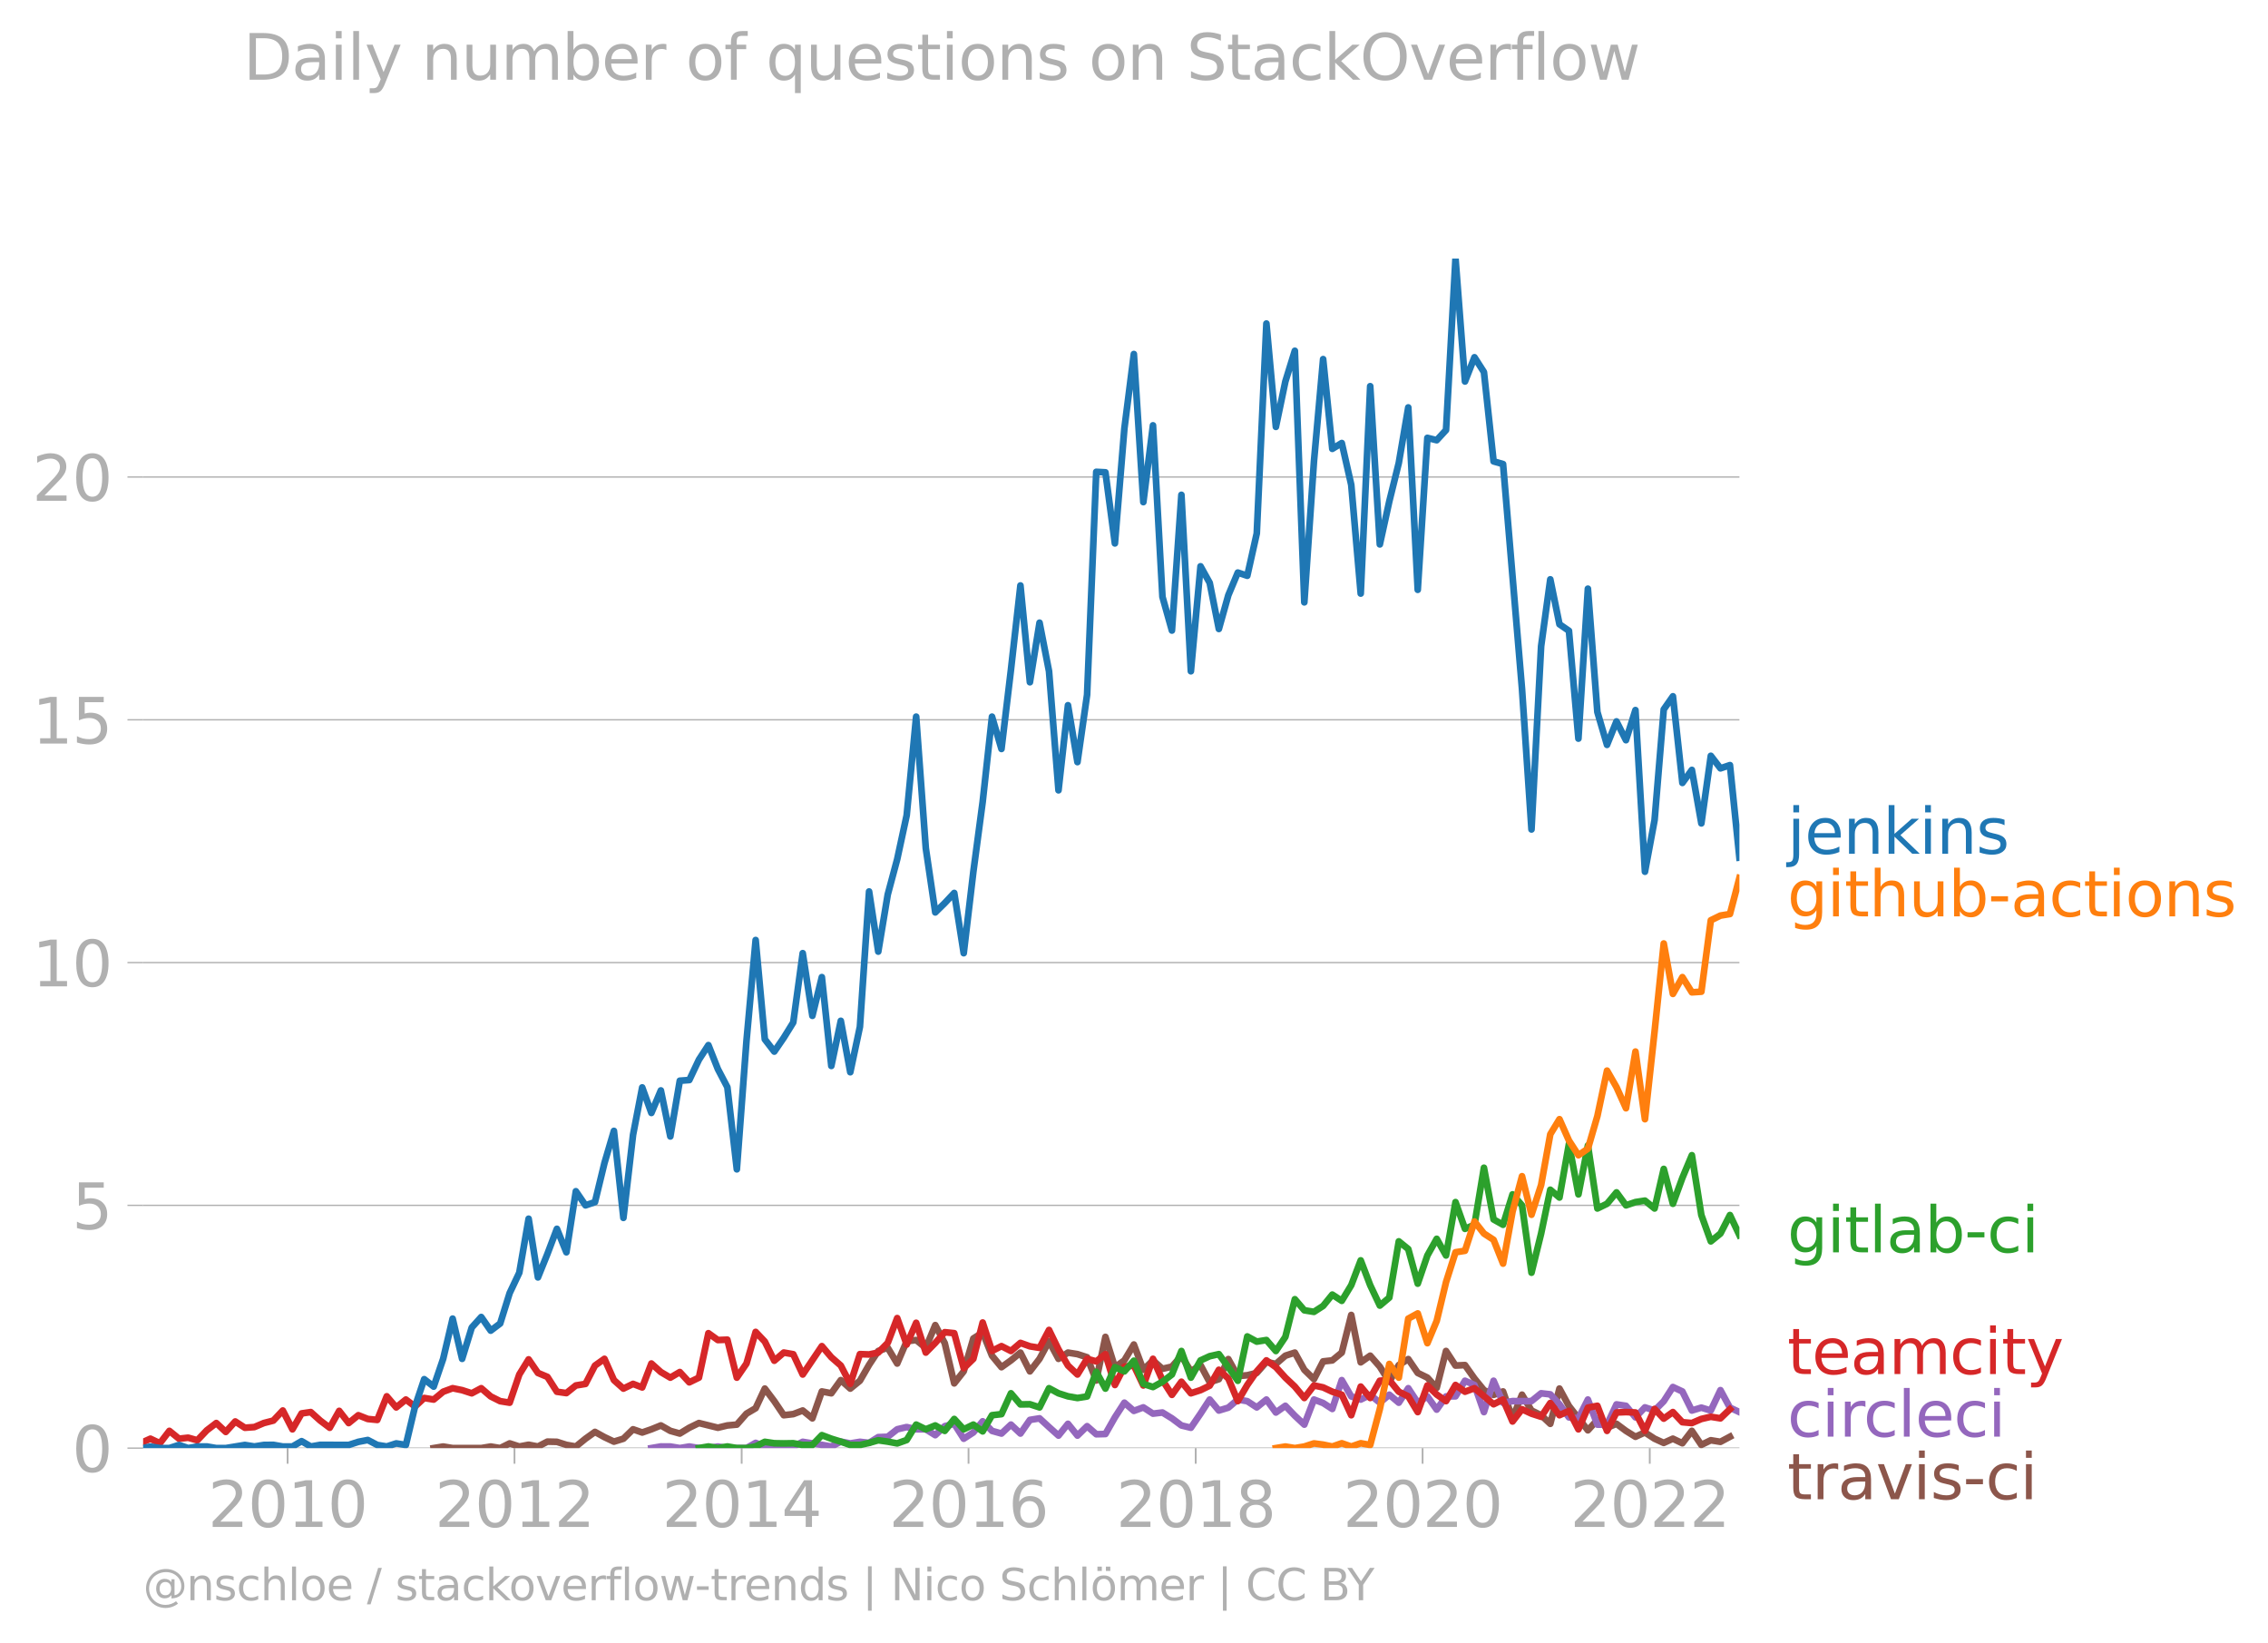<svg xmlns="http://www.w3.org/2000/svg" xmlns:xlink="http://www.w3.org/1999/xlink" width="676.513" height="489.969" viewBox="0 0 507.385 367.477"><defs><style>*{stroke-linejoin:round;stroke-linecap:butt}</style></defs><g id="figure_1"><path id="patch_1" d="M0 367.477h507.385V0H0v367.477z" style="fill:none"/><g id="axes_1"><path id="patch_2" d="M32.015 323.95h357.12V57.838H32.015V323.95z" style="fill:none"/><g id="matplotlib.axis_1"><g id="xtick_1"><g id="line2d_1"><defs><path id="md781394046" d="M0 0v3.5" style="stroke:#b0b0b0;stroke-width:.4"/></defs><use xlink:href="#md781394046" x="64.345" y="323.95" style="fill:#b0b0b0;stroke:#b0b0b0;stroke-width:.4"/></g><g id="text_1" style="fill:#b0b0b0" transform="matrix(.14 0 0 -.14 46.53 341.588)"><defs><path id="DejaVuSans-32" d="M1228 531h2203V0H469v531q359 372 979 998 621 627 780 809 303 340 423 576 121 236 121 464 0 372-261 606-261 235-680 235-297 0-627-103-329-103-704-313v638q381 153 712 231 332 78 607 78 725 0 1156-363 431-362 431-968 0-288-108-546-107-257-392-607-78-91-497-524-418-433-1181-1211z" transform="scale(.016)"/><path id="DejaVuSans-30" d="M2034 4250q-487 0-733-480-245-479-245-1442 0-959 245-1439 246-480 733-480 491 0 736 480 246 480 246 1439 0 963-246 1442-245 480-736 480zm0 500q785 0 1199-621 414-620 414-1801 0-1178-414-1799Q2819-91 2034-91q-784 0-1198 620-414 621-414 1799 0 1181 414 1801 414 621 1198 621z" transform="scale(.016)"/><path id="DejaVuSans-31" d="M794 531h1031v3560L703 3866v575l1116 225h631V531h1031V0H794v531z" transform="scale(.016)"/></defs><use xlink:href="#DejaVuSans-32"/><use xlink:href="#DejaVuSans-30" x="63.623"/><use xlink:href="#DejaVuSans-31" x="127.246"/><use xlink:href="#DejaVuSans-30" x="190.869"/></g></g><g id="xtick_2"><use xlink:href="#md781394046" id="line2d_2" x="115.099" y="323.95" style="fill:#b0b0b0;stroke:#b0b0b0;stroke-width:.4"/><g id="text_2" style="fill:#b0b0b0" transform="matrix(.14 0 0 -.14 97.284 341.588)"><use xlink:href="#DejaVuSans-32"/><use xlink:href="#DejaVuSans-30" x="63.623"/><use xlink:href="#DejaVuSans-31" x="127.246"/><use xlink:href="#DejaVuSans-32" x="190.869"/></g></g><g id="xtick_3"><use xlink:href="#md781394046" id="line2d_3" x="165.922" y="323.95" style="fill:#b0b0b0;stroke:#b0b0b0;stroke-width:.4"/><g id="text_3" style="fill:#b0b0b0" transform="matrix(.14 0 0 -.14 148.107 341.588)"><defs><path id="DejaVuSans-34" d="M2419 4116 825 1625h1594v2491zm-166 550h794V1625h666v-525h-666V0h-628v1100H313v609l1940 2957z" transform="scale(.016)"/></defs><use xlink:href="#DejaVuSans-32"/><use xlink:href="#DejaVuSans-30" x="63.623"/><use xlink:href="#DejaVuSans-31" x="127.246"/><use xlink:href="#DejaVuSans-34" x="190.869"/></g></g><g id="xtick_4"><use xlink:href="#md781394046" id="line2d_4" x="216.676" y="323.95" style="fill:#b0b0b0;stroke:#b0b0b0;stroke-width:.4"/><g id="text_4" style="fill:#b0b0b0" transform="matrix(.14 0 0 -.14 198.86 341.588)"><defs><path id="DejaVuSans-36" d="M2113 2584q-425 0-674-291-248-290-248-796 0-503 248-796 249-292 674-292t673 292q248 293 248 796 0 506-248 796-248 291-673 291zm1253 1979v-575q-238 112-480 171-242 60-480 60-625 0-955-422-329-422-376-1275 184 272 462 417 279 145 613 145 703 0 1111-427 408-426 408-1160 0-719-425-1154Q2819-91 2113-91q-810 0-1238 620-428 621-428 1799 0 1106 525 1764t1409 658q238 0 480-47t505-140z" transform="scale(.016)"/></defs><use xlink:href="#DejaVuSans-32"/><use xlink:href="#DejaVuSans-30" x="63.623"/><use xlink:href="#DejaVuSans-31" x="127.246"/><use xlink:href="#DejaVuSans-36" x="190.869"/></g></g><g id="xtick_5"><use xlink:href="#md781394046" id="line2d_5" x="267.499" y="323.95" style="fill:#b0b0b0;stroke:#b0b0b0;stroke-width:.4"/><g id="text_5" style="fill:#b0b0b0" transform="matrix(.14 0 0 -.14 249.684 341.588)"><defs><path id="DejaVuSans-38" d="M2034 2216q-450 0-708-241-257-241-257-662 0-422 257-663 258-241 708-241t709 242q260 243 260 662 0 421-258 662-257 241-711 241zm-631 268q-406 100-633 378-226 279-226 679 0 559 398 884 399 325 1092 325 697 0 1094-325t397-884q0-400-227-679-226-278-629-378 456-106 710-416 255-309 255-755 0-679-414-1042Q2806-91 2034-91q-771 0-1186 362-414 363-414 1042 0 446 256 755 257 310 713 416zm-231 997q0-362 226-565 227-203 636-203 407 0 636 203 230 203 230 565 0 363-230 566-229 203-636 203-409 0-636-203-226-203-226-566z" transform="scale(.016)"/></defs><use xlink:href="#DejaVuSans-32"/><use xlink:href="#DejaVuSans-30" x="63.623"/><use xlink:href="#DejaVuSans-31" x="127.246"/><use xlink:href="#DejaVuSans-38" x="190.869"/></g></g><g id="xtick_6"><use xlink:href="#md781394046" id="line2d_6" x="318.253" y="323.95" style="fill:#b0b0b0;stroke:#b0b0b0;stroke-width:.4"/><g id="text_6" style="fill:#b0b0b0" transform="matrix(.14 0 0 -.14 300.438 341.588)"><use xlink:href="#DejaVuSans-32"/><use xlink:href="#DejaVuSans-30" x="63.623"/><use xlink:href="#DejaVuSans-32" x="127.246"/><use xlink:href="#DejaVuSans-30" x="190.869"/></g></g><g id="xtick_7"><use xlink:href="#md781394046" id="line2d_7" x="369.077" y="323.95" style="fill:#b0b0b0;stroke:#b0b0b0;stroke-width:.4"/><g id="text_7" style="fill:#b0b0b0" transform="matrix(.14 0 0 -.14 351.262 341.588)"><use xlink:href="#DejaVuSans-32"/><use xlink:href="#DejaVuSans-30" x="63.623"/><use xlink:href="#DejaVuSans-32" x="127.246"/><use xlink:href="#DejaVuSans-32" x="190.869"/></g></g></g><g id="matplotlib.axis_2"><g id="ytick_1"><path id="line2d_8" d="M32.015 323.95h357.12" clip-path="url(#pf0c733fb1c)" style="fill:none;stroke:#b0b0b0;stroke-width:.3;stroke-linecap:square"/><g id="line2d_9"><defs><path id="m4a09a2f640" d="M0 0h-3.5" style="stroke:#b0b0b0;stroke-width:.3"/></defs><use xlink:href="#m4a09a2f640" x="32.015" y="323.95" style="fill:#b0b0b0;stroke:#b0b0b0;stroke-width:.3"/></g><use xlink:href="#DejaVuSans-30" id="text_8" style="fill:#b0b0b0" transform="matrix(.14 0 0 -.14 16.108 329.269)"/></g><g id="ytick_2"><path id="line2d_10" d="M32.015 269.641h357.12" clip-path="url(#pf0c733fb1c)" style="fill:none;stroke:#b0b0b0;stroke-width:.3;stroke-linecap:square"/><use xlink:href="#m4a09a2f640" id="line2d_11" x="32.015" y="269.641" style="fill:#b0b0b0;stroke:#b0b0b0;stroke-width:.3"/><g id="text_9" style="fill:#b0b0b0" transform="matrix(.14 0 0 -.14 16.108 274.96)"><defs><path id="DejaVuSans-35" d="M691 4666h2478v-532H1269V2991q137 47 274 70 138 23 276 23 781 0 1237-428 457-428 457-1159 0-753-469-1171Q2575-91 1722-91q-294 0-599 50Q819 9 494 109v635q281-153 581-228t634-75q541 0 856 284 316 284 316 772 0 487-316 771-315 285-856 285-253 0-505-56-251-56-513-175v2344z" transform="scale(.016)"/></defs><use xlink:href="#DejaVuSans-35"/></g></g><g id="ytick_3"><path id="line2d_12" d="M32.015 215.333h357.12" clip-path="url(#pf0c733fb1c)" style="fill:none;stroke:#b0b0b0;stroke-width:.3;stroke-linecap:square"/><use xlink:href="#m4a09a2f640" id="line2d_13" x="32.015" y="215.333" style="fill:#b0b0b0;stroke:#b0b0b0;stroke-width:.3"/><g id="text_10" style="fill:#b0b0b0" transform="matrix(.14 0 0 -.14 7.2 220.652)"><use xlink:href="#DejaVuSans-31"/><use xlink:href="#DejaVuSans-30" x="63.623"/></g></g><g id="ytick_4"><path id="line2d_14" d="M32.015 161.024h357.12" clip-path="url(#pf0c733fb1c)" style="fill:none;stroke:#b0b0b0;stroke-width:.3;stroke-linecap:square"/><use xlink:href="#m4a09a2f640" id="line2d_15" x="32.015" y="161.024" style="fill:#b0b0b0;stroke:#b0b0b0;stroke-width:.3"/><g id="text_11" style="fill:#b0b0b0" transform="matrix(.14 0 0 -.14 7.2 166.343)"><use xlink:href="#DejaVuSans-31"/><use xlink:href="#DejaVuSans-35" x="63.623"/></g></g><g id="ytick_5"><path id="line2d_16" d="M32.015 106.716h357.12" clip-path="url(#pf0c733fb1c)" style="fill:none;stroke:#b0b0b0;stroke-width:.3;stroke-linecap:square"/><use xlink:href="#m4a09a2f640" id="line2d_17" x="32.015" y="106.716" style="fill:#b0b0b0;stroke:#b0b0b0;stroke-width:.3"/><g id="text_12" style="fill:#b0b0b0" transform="matrix(.14 0 0 -.14 7.2 112.034)"><use xlink:href="#DejaVuSans-32"/><use xlink:href="#DejaVuSans-30" x="63.623"/></g></g></g><path id="line2d_18" d="m97.022 323.95 2.12-.35 2.12.35h6.397l2.12-.35 2.121.35 2.12-1.051 2.156.7 2.086-.398 2.086.398 2.12-1.097 2.12.046 2.121.678 2.12.373 2.156-1.751 2.12-1.519 2.121 1.168 2.12 1.005 2.121-.654 2.156-2.103 2.05.714 2.052-.714 2.12-.864 2.12 1.215 2.121.595 2.12-1.296 2.156-1.051 4.241 1.05 2.12-.513 2.121-.187 2.156-2.453 2.05-1.213 2.052-4.393 2.12 2.815 2.12 3.142 2.121-.245 2.12-.806 2.156 1.752 2.12-6.015 2.121.409 2.12-2.944 2.121 1.892 2.156-1.751 2.05-3.554 2.052-3.104 2.12-.724 2.12 3.527 2.121-4.975 2.12-.28 2.156 1.752 2.12-5.093 2.121 4.041 2.12 8.994 2.121-2.687 2.156-7.358 2.085-1.317 2.086 5.172 2.12 2.569 2.121-1.518 2.12-1.74 2.121 4.192 2.156-2.803 2.12-3.924 2.12 3.924 2.121-1.39 2.12.34 2.156.7 2.051 5.193 2.051-9.748 2.12 6.774 2.121-1.518 2.12-3.55 2.121 5.652 2.156-2.102 2.12 1.88 2.12-.479 2.121-2.417 2.12 3.468 2.156-1.401 2.051 3.829 2.051-.676 2.12-4.496 2.121 3.795 2.12-.175 2.121-.525 2.156-2.453 2.12.444 2.12-1.845 2.121-.69 2.12 3.843 2.156 2.102 2.051-3.98 2.051-.224 2.12-1.74 2.121-8.421 2.12 10.593 2.121-1.483 2.155 2.452 2.121 3.375 2.12-3.725 2.121-1.343 2.12 3.095 2.156 1.05 2.086 2.284 2.086-8.24 2.12 3.259 2.12-.105 2.121 3.001 2.12 2.605 2.156 1.051 2.12-.76 2.121 6.016 2.12-5.291 2.121 3.539 2.155 1.05 2.051 1.928 2.051-7.884 2.121 3.901 4.241 5.431 2.12-2.324 2.156 1.752 2.12-.876 2.121 1.577 2.12 1.32 2.121-.97 2.155 1.402 2.051.938 2.051-.938 2.121 1.016 2.12-2.768 2.121 3.13 2.12-1.028 2.156.35 2.12-1.133h0" clip-path="url(#pf0c733fb1c)" style="fill:none;stroke:#8c564b;stroke-width:1.5;stroke-linecap:square"/><path id="line2d_19" d="m145.725 323.95 2.12-.362 2.12.011 2.121.35 2.12-.35 2.156.35h2.12l2.121-.35 2.12.35H167l2.05-1.163 2.052.813 2.12.35 2.12-.35 2.121-.011 2.12-1.04 2.156.35 2.12.328 2.121.373 2.12-1.097 2.121.397 2.156-.35 2.05.237 2.052-1.289 2.12-.082 2.12-1.67 2.121-.502 2.12.502h2.156l2.12 1.308 2.121-2.008 2.12-.526 2.121 3.329 2.156-1.402 2.085-2.489 2.086 2.139 2.12.595 2.121-1.997 2.12 1.997 2.121-3.048 2.156-.35 2.12 1.95 2.12 1.904 2.121-2.628 2.12 2.628 2.156-2.102 2.051 1.801 2.051-.05 2.12-3.725 2.121-3.282 2.12 1.833 2.121-.782 2.156 1.401 2.12-.256 2.12 1.308 2.121 1.588 2.12.514 2.156-3.154 2.051-3.153 2.051 2.453 2.12-.643 2.121-1.81 2.12.362 2.121 1.39 2.156-1.752 2.12 2.897 2.12-1.495 2.121 2.219 2.12 1.985 2.156-5.606 2.051.776 2.051 1.326 2.12-6.447 2.121 3.644 2.12.701 2.121-1.051 2.155 1.752 2.121-1.787 2.12 1.787 2.121-3.235 2.12 3.235 2.156-1.402 2.086 2.948 2.086-2.948 2.12-.023 2.12-3.48 2.121.946 2.12 6.061 2.156-7.007 2.12 4.928 2.121-.374 2.12.012 2.121-.012 2.155-1.751 2.051.237 2.051 2.215 2.121 2.932 2.12.222 2.121-4.205 2.12 5.606h2.156l2.12-4.52 2.121.316 2.12 2.58 2.121-2.23 2.155.7 2.051-2.064 2.051-3.19 2.121.992 2.12 4.263 2.121-.643 2.12.643 2.156-4.555 2.12 3.912 2.121.993" clip-path="url(#pf0c733fb1c)" style="fill:none;stroke:#9467bd;stroke-width:1.5;stroke-linecap:square"/><path id="line2d_20" d="m32.015 322.592 1.634-.744 2.12 1.016 2.12-2.768 2.156 1.752 2.051-.226 2.051.576 2.12-2.23 2.121-1.624 2.12 1.985 2.121-2.336 2.156 1.402 2.12-.152 2.12-.9 2.121-.548 2.12-2.254 2.156 4.204 2.051-3.554 2.051-.3 2.12 1.904 2.121 1.6 2.12-3.773 2.121 2.722 2.156-1.752 2.12.84 2.12.211 2.121-5.279 2.12 2.476 2.156-1.752 2.051 1.552 2.051-1.902 2.12.35 2.121-1.752 2.12-.782 2.121.432 2.156.7 2.12-1.132 2.12 1.833 2.121 1.063 2.12.339 2.156-6.307 2.086-3.383 2.086 3.033 2.12.887 2.12 3.317 2.121.304 2.12-1.705 2.156-.35 2.12-4.1 2.121-1.507 2.12 4.765 2.121 1.892 2.156-1.05 2.05.788 2.052-5.344 2.12 1.904 2.12 1.25 2.121-1.25 2.12 2.3 2.156-1.05 2.12-9.94 2.121 1.53 2.12-.081 2.121 8.49L167 305.03l2.05-7.07 2.052 2.165 2.12 4.275 2.12-1.822 2.121.373 2.12 4.532 4.277-6.342 2.12 2.488 2.12 1.857 2.121 4.1 2.156-6.658 2.05.075 2.052-.425 2.12-2.16 2.12-5.549 2.121 5.91 2.12-4.858 2.156 6.657 2.12-2.16 2.121-2.395 2.12.222 2.121 7.837 2.156-2.103 2.085-8.119 2.086 6.367 2.12-1.086 2.121 1.086 2.12-1.81 2.121.76 2.156.35 2.12-4.006 2.12 4.356 2.121 3.609 2.12 1.997 2.156-3.504 2.051.576 2.051-1.627 2.12 6.903 2.121-4.1 2.12-.245 2.121 4.45 2.156-5.957 2.12 4.765 2.12 3.294 2.121-2.932 2.12 2.582 2.156-.701 2.051-1.001 2.051-3.554 2.12 1.95 2.121 5.057 2.12-3.608 2.121-3.049 2.156-2.452 2.12 1.518 2.12 2.336 2.121 2.009 2.12 2.546 2.156-2.803 2.051.438 2.051.963 2.12.666 2.121 4.59 2.12-6.4 2.121 2.546 2.155-3.854 2.121-.14 2.12 2.592 2.121 1.028 2.12 3.527 2.156-5.956 2.086 2.03 2.086 1.473 2.12-3.608 2.12 1.506 2.121-.782 4.276 3.585 2.12-1.05 2.121 4.904 2.12-2.733 2.121.981 2.155.701 2.051-3.078 2.051 2.728 2.121-.97 2.12 4.123 2.121-4.847 2.12-.408 2.156 5.606 2.12-4.111 2.121-.094 2.12.094 2.121 4.11 2.155-4.905 2.051 2.165 2.051-1.464 2.121 2.266 2.12.187 2.121-.911 2.12-.49 2.156.35 2.12-2.033h0" clip-path="url(#pf0c733fb1c)" style="fill:none;stroke:#d62728;stroke-width:1.5;stroke-linecap:square"/><g id="text_13" style="fill:#1f77b4" transform="matrix(.14 0 0 -.14 399.849 190.998)"><defs><path id="DejaVuSans-6a" d="M603 3500h575V-63q0-668-255-968-254-300-820-300h-219v487H38q328 0 446 152Q603-541 603-63v3563zm0 1363h575v-729H603v729z" transform="scale(.016)"/><path id="DejaVuSans-65" d="M3597 1894v-281H953q38-594 358-905t892-311q331 0 642 81t618 244V178Q3153 47 2828-22t-659-69q-838 0-1327 487-489 488-489 1320 0 859 464 1363 464 505 1252 505 706 0 1117-455 411-454 411-1235zm-575 169q-6 471-264 752-258 282-683 282-481 0-770-272t-333-766l2050 4z" transform="scale(.016)"/><path id="DejaVuSans-6e" d="M3513 2113V0h-575v2094q0 497-194 743-194 247-581 247-466 0-735-297-269-296-269-809V0H581v3500h578v-544q207 316 486 472 280 156 646 156 603 0 912-373 310-373 310-1098z" transform="scale(.016)"/><path id="DejaVuSans-6b" d="M581 4863h578V1991l1716 1509h734L1753 1863 3688 0h-750L1159 1709V0H581v4863z" transform="scale(.016)"/><path id="DejaVuSans-69" d="M603 3500h575V0H603v3500zm0 1363h575v-729H603v729z" transform="scale(.016)"/><path id="DejaVuSans-73" d="M2834 3397v-544q-243 125-506 187-262 63-544 63-428 0-642-131t-214-394q0-200 153-314t616-217l197-44q612-131 870-370t258-667q0-488-386-773Q2250-91 1575-91q-281 0-586 55T347 128v594q319-166 628-249 309-82 613-82 406 0 624 139 219 139 219 392 0 234-158 359-157 125-692 241l-200 47q-534 112-772 345-237 233-237 639 0 494 350 762 350 269 994 269 318 0 599-47 282-46 519-140z" transform="scale(.016)"/></defs><use xlink:href="#DejaVuSans-6a"/><use xlink:href="#DejaVuSans-65" x="27.783"/><use xlink:href="#DejaVuSans-6e" x="89.307"/><use xlink:href="#DejaVuSans-6b" x="152.686"/><use xlink:href="#DejaVuSans-69" x="210.596"/><use xlink:href="#DejaVuSans-6e" x="238.379"/><use xlink:href="#DejaVuSans-73" x="301.758"/></g><g id="text_14" style="fill:#ff7f0e" transform="matrix(.14 0 0 -.14 399.849 204.998)"><defs><path id="DejaVuSans-67" d="M2906 1791q0 625-258 968-257 344-723 344-462 0-720-344-258-343-258-968 0-622 258-966t720-344q466 0 723 344 258 344 258 966zm575-1357q0-893-397-1329-396-436-1215-436-303 0-572 45t-522 139v559q253-137 500-202 247-66 503-66 566 0 847 295t281 892v285q-178-310-456-463T1784 0Q1141 0 747 490 353 981 353 1791q0 812 394 1302 394 491 1037 491 388 0 666-153t456-462v531h575V434z" transform="scale(.016)"/><path id="DejaVuSans-74" d="M1172 4494v-994h1184v-447H1172V1153q0-428 117-550t477-122h590V0h-590q-666 0-919 248-253 249-253 905v1900H172v447h422v994h578z" transform="scale(.016)"/><path id="DejaVuSans-68" d="M3513 2113V0h-575v2094q0 497-194 743-194 247-581 247-466 0-735-297-269-296-269-809V0H581v4863h578V2956q207 316 486 472 280 156 646 156 603 0 912-373 310-373 310-1098z" transform="scale(.016)"/><path id="DejaVuSans-75" d="M544 1381v2119h575V1403q0-497 193-746 194-248 582-248 465 0 735 297 271 297 271 810v1984h575V0h-575v538q-209-319-486-474-276-155-642-155-603 0-916 375-312 375-312 1097zm1447 2203z" transform="scale(.016)"/><path id="DejaVuSans-62" d="M3116 1747q0 634-261 995t-717 361q-457 0-718-361t-261-995q0-634 261-995t718-361q456 0 717 361t261 995zM1159 2969q182 312 458 463 277 152 661 152 638 0 1036-506 399-506 399-1331T3314 415Q2916-91 2278-91q-384 0-661 152-276 152-458 464V0H581v4863h578V2969z" transform="scale(.016)"/><path id="DejaVuSans-2d" d="M313 2009h1684v-512H313v512z" transform="scale(.016)"/><path id="DejaVuSans-61" d="M2194 1759q-697 0-966-159t-269-544q0-306 202-486 202-179 548-179 479 0 768 339t289 901v128h-572zm1147 238V0h-575v531q-197-318-491-470T1556-91q-537 0-855 302-317 302-317 808 0 590 395 890 396 300 1180 300h807v57q0 397-261 614t-733 217q-300 0-585-72-284-72-546-216v532q315 122 612 182 297 61 578 61 760 0 1135-394 375-393 375-1193z" transform="scale(.016)"/><path id="DejaVuSans-63" d="M3122 3366v-538q-244 135-489 202t-495 67q-560 0-870-355-309-354-309-995t309-996q310-354 870-354 250 0 495 67t489 202V134Q2881 22 2623-34q-257-57-548-57-791 0-1257 497-465 497-465 1341 0 856 470 1346 471 491 1290 491 265 0 518-55 253-54 491-163z" transform="scale(.016)"/><path id="DejaVuSans-6f" d="M1959 3097q-462 0-731-361t-269-989q0-628 267-989 268-361 733-361 460 0 728 362 269 363 269 988 0 622-269 986-268 364-728 364zm0 487q750 0 1178-488 429-487 429-1349 0-859-429-1349Q2709-91 1959-91q-753 0-1180 489-426 490-426 1349 0 862 426 1349 427 488 1180 488z" transform="scale(.016)"/></defs><use xlink:href="#DejaVuSans-67"/><use xlink:href="#DejaVuSans-69" x="63.477"/><use xlink:href="#DejaVuSans-74" x="91.26"/><use xlink:href="#DejaVuSans-68" x="130.469"/><use xlink:href="#DejaVuSans-75" x="193.848"/><use xlink:href="#DejaVuSans-62" x="257.227"/><use xlink:href="#DejaVuSans-2d" x="320.703"/><use xlink:href="#DejaVuSans-61" x="356.787"/><use xlink:href="#DejaVuSans-63" x="418.066"/><use xlink:href="#DejaVuSans-74" x="473.047"/><use xlink:href="#DejaVuSans-69" x="512.256"/><use xlink:href="#DejaVuSans-6f" x="540.039"/><use xlink:href="#DejaVuSans-6e" x="601.221"/><use xlink:href="#DejaVuSans-73" x="664.6"/></g><g id="text_15" style="fill:#2ca02c" transform="matrix(.14 0 0 -.14 399.849 280.162)"><defs><path id="DejaVuSans-6c" d="M603 4863h575V0H603v4863z" transform="scale(.016)"/></defs><use xlink:href="#DejaVuSans-67"/><use xlink:href="#DejaVuSans-69" x="63.477"/><use xlink:href="#DejaVuSans-74" x="91.26"/><use xlink:href="#DejaVuSans-6c" x="130.469"/><use xlink:href="#DejaVuSans-61" x="158.252"/><use xlink:href="#DejaVuSans-62" x="219.531"/><use xlink:href="#DejaVuSans-2d" x="283.008"/><use xlink:href="#DejaVuSans-63" x="319.092"/><use xlink:href="#DejaVuSans-69" x="374.072"/></g><g id="text_16" style="fill:#d62728" transform="matrix(.14 0 0 -.14 399.849 307.385)"><defs><path id="DejaVuSans-6d" d="M3328 2828q216 388 516 572t706 184q547 0 844-383 297-382 297-1088V0h-578v2094q0 503-179 746-178 244-543 244-447 0-707-297-259-296-259-809V0h-578v2094q0 506-178 748t-550 242q-441 0-701-298-259-298-259-808V0H581v3500h578v-544q197 322 472 475t653 153q382 0 649-194 267-193 395-562z" transform="scale(.016)"/><path id="DejaVuSans-79" d="M2059-325q-243-625-475-815-231-191-618-191H506v481h338q237 0 368 113 132 112 291 531l103 262L191 3500h609L1894 763l1094 2737h609L2059-325z" transform="scale(.016)"/></defs><use xlink:href="#DejaVuSans-74"/><use xlink:href="#DejaVuSans-65" x="39.209"/><use xlink:href="#DejaVuSans-61" x="100.732"/><use xlink:href="#DejaVuSans-6d" x="162.012"/><use xlink:href="#DejaVuSans-63" x="259.424"/><use xlink:href="#DejaVuSans-69" x="314.404"/><use xlink:href="#DejaVuSans-74" x="342.188"/><use xlink:href="#DejaVuSans-79" x="381.396"/></g><g id="text_17" style="fill:#9467bd" transform="matrix(.14 0 0 -.14 399.849 321.385)"><defs><path id="DejaVuSans-72" d="M2631 2963q-97 56-211 82-114 27-251 27-488 0-749-317t-261-911V0H581v3500h578v-544q182 319 472 473 291 155 707 155 59 0 131-8 72-7 159-23l3-590z" transform="scale(.016)"/></defs><use xlink:href="#DejaVuSans-63"/><use xlink:href="#DejaVuSans-69" x="54.98"/><use xlink:href="#DejaVuSans-72" x="82.764"/><use xlink:href="#DejaVuSans-63" x="121.627"/><use xlink:href="#DejaVuSans-6c" x="176.607"/><use xlink:href="#DejaVuSans-65" x="204.391"/><use xlink:href="#DejaVuSans-63" x="265.914"/><use xlink:href="#DejaVuSans-69" x="320.895"/></g><g id="text_18" style="fill:#8c564b" transform="matrix(.14 0 0 -.14 399.849 335.385)"><defs><path id="DejaVuSans-76" d="M191 3500h609L1894 563l1094 2937h609L2284 0h-781L191 3500z" transform="scale(.016)"/></defs><use xlink:href="#DejaVuSans-74"/><use xlink:href="#DejaVuSans-72" x="39.209"/><use xlink:href="#DejaVuSans-61" x="80.322"/><use xlink:href="#DejaVuSans-76" x="141.602"/><use xlink:href="#DejaVuSans-69" x="200.781"/><use xlink:href="#DejaVuSans-73" x="228.564"/><use xlink:href="#DejaVuSans-2d" x="280.664"/><use xlink:href="#DejaVuSans-63" x="316.748"/><use xlink:href="#DejaVuSans-69" x="371.729"/></g><g id="text_19" style="fill:#b0b0b0" transform="matrix(.097 0 0 -.097 32.015 357.986)"><defs><path id="DejaVuSans-40" d="M2381 1678q0-447 222-702 222-254 610-254 384 0 604 256 221 256 221 700 0 438-225 695-225 258-607 258-378 0-602-256-223-256-223-697zm1703-934q-187-241-429-355t-564-114q-538 0-874 389t-336 1014q0 625 337 1015 338 391 873 391 322 0 565-117 244-117 428-354v409h447V722q457 69 714 417 258 349 258 902 0 334-99 628-98 294-298 544-325 409-792 626t-1017 217q-384 0-738-102-353-101-653-301-490-319-767-836-276-517-276-1120 0-497 179-932 180-434 521-765 328-325 759-495 431-171 922-171 403 0 792 136t714 389l281-347q-390-303-851-464t-936-161q-578 0-1091 205-512 205-912 595Q841 78 631 592q-209 514-209 1105 0 569 212 1084 213 516 607 907 403 396 931 607t1119 211q662 0 1229-272 568-271 952-771 234-307 357-666 124-359 124-744 0-822-497-1297T4084 263v481z" transform="scale(.016)"/><path id="DejaVuSans-2f" d="M1625 4666h531L531-594H0l1625 5260z" transform="scale(.016)"/><path id="DejaVuSans-66" d="M2375 4863v-479h-550q-309 0-430-125-120-125-120-450v-309h947v-447h-947V0H697v3053H147v447h550v244q0 584 272 851 272 268 862 268h544z" transform="scale(.016)"/><path id="DejaVuSans-77" d="M269 3500h575l719-2731 715 2731h678l719-2731 716 2731h575L4050 0h-678l-753 2869L1863 0h-679L269 3500z" transform="scale(.016)"/><path id="DejaVuSans-64" d="M2906 2969v1894h575V0h-575v525q-181-312-458-464-276-152-664-152-634 0-1033 506-398 507-398 1332t398 1331q399 506 1033 506 388 0 664-152 277-151 458-463zM947 1747q0-634 261-995t717-361q456 0 718 361 263 361 263 995t-263 995q-262 361-718 361t-717-361q-261-361-261-995z" transform="scale(.016)"/><path id="DejaVuSans-7c" d="M1344 4891v-6400H813v6400h531z" transform="scale(.016)"/><path id="DejaVuSans-4e" d="M628 4666h850L3547 763v3903h612V0h-850L1241 3903V0H628v4666z" transform="scale(.016)"/><path id="DejaVuSans-53" d="M3425 4513v-616q-359 172-678 256-319 85-616 85-515 0-795-200t-280-569q0-310 186-468 186-157 705-254l381-78q706-135 1042-474t336-907q0-679-455-1029Q2797-91 1919-91q-331 0-705 75-373 75-773 222v650q384-215 753-325 369-109 725-109 540 0 834 212 294 213 294 607 0 343-211 537t-692 291l-385 75q-706 140-1022 440-315 300-315 835 0 619 436 975t1201 356q329 0 669-60 341-59 697-177z" transform="scale(.016)"/><path id="DejaVuSans-f6" d="M1959 3097q-462 0-731-361t-269-989q0-628 267-989 268-361 733-361 460 0 728 362 269 363 269 988 0 622-269 986-268 364-728 364zm0 487q750 0 1178-488 429-487 429-1349 0-859-429-1349Q2709-91 1959-91q-753 0-1180 489-426 490-426 1349 0 862 426 1349 427 488 1180 488zm295 1266h634v-631h-634v631zm-1222 0h634v-631h-634v631z" transform="scale(.016)"/><path id="DejaVuSans-43" d="M4122 4306v-665q-319 297-680 443-361 147-767 147-800 0-1225-489t-425-1414q0-922 425-1411t1225-489q406 0 767 147t680 444V359q-331-225-702-338-370-112-782-112-1060 0-1670 648-609 649-609 1771 0 1125 609 1773 610 649 1670 649 418 0 788-111 371-111 696-333z" transform="scale(.016)"/><path id="DejaVuSans-42" d="M1259 2228V519h1013q509 0 754 211 246 211 246 645 0 438-246 645-245 208-754 208H1259zm0 1919V2741h935q462 0 688 173 227 174 227 530 0 353-227 528-226 175-688 175h-935zm-631 519h1613q722 0 1112-300 391-300 391-853 0-429-200-682t-588-315q466-100 724-418 258-317 258-792 0-625-425-966Q3088 0 2303 0H628v4666z" transform="scale(.016)"/><path id="DejaVuSans-59" d="M-13 4666h679l1293-1919 1285 1919h678L2272 2222V0h-634v2222L-13 4666z" transform="scale(.016)"/></defs><use xlink:href="#DejaVuSans-40"/><use xlink:href="#DejaVuSans-6e" x="100"/><use xlink:href="#DejaVuSans-73" x="163.379"/><use xlink:href="#DejaVuSans-63" x="215.479"/><use xlink:href="#DejaVuSans-68" x="270.459"/><use xlink:href="#DejaVuSans-6c" x="333.838"/><use xlink:href="#DejaVuSans-6f" x="361.621"/><use xlink:href="#DejaVuSans-65" x="422.803"/><use xlink:href="#DejaVuSans-20" x="484.326"/><use xlink:href="#DejaVuSans-2f" x="516.113"/><use xlink:href="#DejaVuSans-20" x="549.805"/><use xlink:href="#DejaVuSans-73" x="581.592"/><use xlink:href="#DejaVuSans-74" x="633.691"/><use xlink:href="#DejaVuSans-61" x="672.9"/><use xlink:href="#DejaVuSans-63" x="734.18"/><use xlink:href="#DejaVuSans-6b" x="789.16"/><use xlink:href="#DejaVuSans-6f" x="843.445"/><use xlink:href="#DejaVuSans-76" x="904.627"/><use xlink:href="#DejaVuSans-65" x="963.807"/><use xlink:href="#DejaVuSans-72" x="1025.33"/><use xlink:href="#DejaVuSans-66" x="1066.443"/><use xlink:href="#DejaVuSans-6c" x="1101.648"/><use xlink:href="#DejaVuSans-6f" x="1129.432"/><use xlink:href="#DejaVuSans-77" x="1190.613"/><use xlink:href="#DejaVuSans-2d" x="1272.4"/><use xlink:href="#DejaVuSans-74" x="1308.484"/><use xlink:href="#DejaVuSans-72" x="1347.693"/><use xlink:href="#DejaVuSans-65" x="1386.557"/><use xlink:href="#DejaVuSans-6e" x="1448.08"/><use xlink:href="#DejaVuSans-64" x="1511.459"/><use xlink:href="#DejaVuSans-73" x="1574.936"/><use xlink:href="#DejaVuSans-20" x="1627.035"/><use xlink:href="#DejaVuSans-7c" x="1658.822"/><use xlink:href="#DejaVuSans-20" x="1692.514"/><use xlink:href="#DejaVuSans-4e" x="1724.301"/><use xlink:href="#DejaVuSans-69" x="1799.105"/><use xlink:href="#DejaVuSans-63" x="1826.889"/><use xlink:href="#DejaVuSans-6f" x="1881.869"/><use xlink:href="#DejaVuSans-20" x="1943.051"/><use xlink:href="#DejaVuSans-53" x="1974.838"/><use xlink:href="#DejaVuSans-63" x="2038.314"/><use xlink:href="#DejaVuSans-68" x="2093.295"/><use xlink:href="#DejaVuSans-6c" x="2156.674"/><use xlink:href="#DejaVuSans-f6" x="2184.457"/><use xlink:href="#DejaVuSans-6d" x="2245.639"/><use xlink:href="#DejaVuSans-65" x="2343.051"/><use xlink:href="#DejaVuSans-72" x="2404.574"/><use xlink:href="#DejaVuSans-20" x="2445.688"/><use xlink:href="#DejaVuSans-7c" x="2477.475"/><use xlink:href="#DejaVuSans-20" x="2511.166"/><use xlink:href="#DejaVuSans-43" x="2542.953"/><use xlink:href="#DejaVuSans-43" x="2612.777"/><use xlink:href="#DejaVuSans-20" x="2682.602"/><use xlink:href="#DejaVuSans-42" x="2714.389"/><use xlink:href="#DejaVuSans-59" x="2777.492"/></g><g id="text_20" style="fill:#b0b0b0" transform="matrix(.14 0 0 -.14 54.43 17.838)"><defs><path id="DejaVuSans-44" d="M1259 4147V519h763q966 0 1414 437 448 438 448 1382 0 937-448 1373t-1414 436h-763zm-631 519h1297q1356 0 1990-564 635-564 635-1764 0-1207-638-1773Q3275 0 1925 0H628v4666z" transform="scale(.016)"/><path id="DejaVuSans-71" d="M947 1747q0-634 261-995t717-361q456 0 718 361 263 361 263 995t-263 995q-262 361-718 361t-717-361q-261-361-261-995zM2906 525q-181-312-458-464-276-152-664-152-634 0-1033 506-398 507-398 1332t398 1331q399 506 1033 506 388 0 664-152 277-151 458-463v531h575v-4831h-575V525z" transform="scale(.016)"/><path id="DejaVuSans-4f" d="M2522 4238q-688 0-1093-513-404-512-404-1397 0-881 404-1394 405-512 1093-512 687 0 1089 512 402 513 402 1394 0 885-402 1397-402 513-1089 513zm0 512q981 0 1568-658 588-658 588-1764 0-1103-588-1761Q3503-91 2522-91q-984 0-1574 656-589 657-589 1763t589 1764q590 658 1574 658z" transform="scale(.016)"/></defs><use xlink:href="#DejaVuSans-44"/><use xlink:href="#DejaVuSans-61" x="77.002"/><use xlink:href="#DejaVuSans-69" x="138.281"/><use xlink:href="#DejaVuSans-6c" x="166.064"/><use xlink:href="#DejaVuSans-79" x="193.848"/><use xlink:href="#DejaVuSans-20" x="253.027"/><use xlink:href="#DejaVuSans-6e" x="284.814"/><use xlink:href="#DejaVuSans-75" x="348.193"/><use xlink:href="#DejaVuSans-6d" x="411.572"/><use xlink:href="#DejaVuSans-62" x="508.984"/><use xlink:href="#DejaVuSans-65" x="572.461"/><use xlink:href="#DejaVuSans-72" x="633.984"/><use xlink:href="#DejaVuSans-20" x="675.098"/><use xlink:href="#DejaVuSans-6f" x="706.885"/><use xlink:href="#DejaVuSans-66" x="768.066"/><use xlink:href="#DejaVuSans-20" x="803.271"/><use xlink:href="#DejaVuSans-71" x="835.059"/><use xlink:href="#DejaVuSans-75" x="898.535"/><use xlink:href="#DejaVuSans-65" x="961.914"/><use xlink:href="#DejaVuSans-73" x="1023.438"/><use xlink:href="#DejaVuSans-74" x="1075.537"/><use xlink:href="#DejaVuSans-69" x="1114.746"/><use xlink:href="#DejaVuSans-6f" x="1142.529"/><use xlink:href="#DejaVuSans-6e" x="1203.711"/><use xlink:href="#DejaVuSans-73" x="1267.09"/><use xlink:href="#DejaVuSans-20" x="1319.189"/><use xlink:href="#DejaVuSans-6f" x="1350.977"/><use xlink:href="#DejaVuSans-6e" x="1412.158"/><use xlink:href="#DejaVuSans-20" x="1475.537"/><use xlink:href="#DejaVuSans-53" x="1507.324"/><use xlink:href="#DejaVuSans-74" x="1570.801"/><use xlink:href="#DejaVuSans-61" x="1610.01"/><use xlink:href="#DejaVuSans-63" x="1671.289"/><use xlink:href="#DejaVuSans-6b" x="1726.27"/><use xlink:href="#DejaVuSans-4f" x="1784.18"/><use xlink:href="#DejaVuSans-76" x="1862.891"/><use xlink:href="#DejaVuSans-65" x="1922.07"/><use xlink:href="#DejaVuSans-72" x="1983.594"/><use xlink:href="#DejaVuSans-66" x="2024.707"/><use xlink:href="#DejaVuSans-6c" x="2059.912"/><use xlink:href="#DejaVuSans-6f" x="2087.695"/><use xlink:href="#DejaVuSans-77" x="2148.877"/></g><path id="line2d_21" d="m156.362 323.95 2.12-.362 2.121.362 2.12-.362 2.121.362H167l2.05-.388 2.052-1.014 2.12.316 2.12.035 2.121-.035 2.12.385h2.156l2.12-2.196 2.121.795 2.12.654 2.121.747h2.156l2.05-.463 2.052-.588 2.12.304 2.12.397 2.121-.76 2.12-3.445 2.156 1.051 2.12-.864 2.121 1.215 2.12-2.663 2.121 2.312 2.156-1.05 2.085 1.51 2.086-3.613 2.12-.245 2.121-4.66 2.12 2.487 2.121-.035 2.156.701 2.12-4.286 2.12 1.133 2.121.677 2.12.374 2.156-.35 2.051-5.507 2.051 3.754 2.12-4.788 2.121.934 2.12-2.382 2.121 5.185 2.156.701 2.12-1.18 2.12-1.623 2.121-5.256 2.12 5.957 2.156-3.854 2.051-.939 2.051-.463 2.12 2.92 2.121 3.037 2.12-9.916 2.121 1.156 2.156-.35 2.12 2.452 2.12-3.153 2.121-8.432 2.12 2.476 2.156.35 2.051-1.326 2.051-2.528 2.12 1.39 2.121-3.492 2.12-5.56 2.121 5.56 2.155 4.554 2.121-1.787 2.12-12.578 2.121 1.717 2.12 7.743 2.156-6.307 2.086-3.72 2.086 3.72 2.12-11.936 2.12 5.98 2.121-.911 2.12-12.754 2.156 11.563 2.12 1.19 2.121-6.796 2.12 2.452 2.121 15.066 2.155-8.759 2.051-9.798 2.051 1.74L351 255.882l2.12 11.306 2.121-10.944 2.12 14.097 2.156-1.051 2.12-2.546 2.121 2.896 2.12-.724 2.121-.327 2.155 1.752 2.051-8.847 2.051 7.796 2.121-5.805 2.12-5.057 2.121 13.385 2.12 5.886 2.156-1.752 2.12-4.134 2.121 4.484" clip-path="url(#pf0c733fb1c)" style="fill:none;stroke:#2ca02c;stroke-width:1.5;stroke-linecap:square"/><path id="line2d_22" d="m285.437 323.95 2.12-.35 2.121.35 2.12-.35 2.156-.701 2.051.275 2.051.425 2.12-.735 2.121.735 2.12-.735 2.121.385 2.155-8.059 2.121-10.067 2.12 3.06 2.121-13.198 2.12-1.168 2.156 6.657 2.086-4.99 2.086-8.674 2.12-6.67 2.12-.338 2.121-6.54 2.12 2.686 2.156 1.402 2.12 5.325 2.121-11.632 2.12-7.919 2.121 8.62 2.155-6.658 2.051-11.35 2.051-3.366L351 255.16l2.12 3.27 2.121-1.46 2.12-7.3 2.156-10.16 2.12 3.702 2.121 4.707 2.12-12.672L368 250.37l2.155-19.62 2.051-19.684 2.051 11.274 2.121-3.749 2.12 3.399 2.121-.14 2.12-15.978 2.156-1.05 2.12-.351 2.121-8.059" clip-path="url(#pf0c733fb1c)" style="fill:none;stroke:#ff7f0e;stroke-width:1.5;stroke-linecap:square"/><path id="line2d_23" d="m32.015 323.95 1.634-.35 2.12.35h2.12l2.156-.7 2.051.7 2.051-.35 2.12-.012 2.121.362h2.12l4.277-.7 2.12.338 2.12-.339 2.121-.023 2.12.373h2.156l2.051-1.2 2.051 1.2 2.12-.373 6.362.023 2.156-.7 2.12-.41 2.12 1.11 2.121.339 2.12-.69 2.156.351 2.051-8.61 2.051-6.106 2.12 1.659 2.121-6.214 2.12-8.993 2.121 8.993 2.156-7.007 2.12-2.348 2.12 3.048 2.121-1.6 2.12-6.809 2.156-4.555 2.086-12.07 2.086 13.122 2.12-5.256 2.12-5.606 2.121 5.244 2.12-13.653 2.156 3.153 2.12-.724 2.121-8.736 2.12-7.194 2.121 19.457 2.156-18.57 2.05-10.611 2.052 5.706 2.12-5.034 2.12 10.29 2.121-12.462 2.12-.152 2.156-4.555 2.12-3.258 2.121 5.36 2.12 4.053 2.121 18.372L167 232.852l2.05-22.562 2.052 22.211 2.12 2.745 2.12-3.095 2.121-3.422 2.12-15.499 2.156 14.016 2.12-8.655 2.121 19.867 2.12-10.091 2.121 11.492 2.156-10.16 2.05-30.271 2.052 13.452 2.12-12.754 2.12-7.918 2.121-9.823 2.12-22.062 2.156 29.432 2.12 14.354 2.121-2.09 2.12-2.255 2.121 13.466 2.156-18.22 2.085-15.633 2.086-19.054 2.12 7.218 2.121-17.729 2.12-18.839 2.121 21.642 2.156-13.314 2.12 10.861 2.12 26.63 2.121-19.026 2.12 12.718 2.156-15.066 2.051-49.866 2.051.112 2.12 15.896 2.121-25.706 2.12-16.655 2.121 33.123 2.156-17.169 2.12 38.355 2.12 7.545 2.121-30.355 2.12 39.464 2.156-23.475 2.051 3.692 2.051 10.323 2.12-7.556 2.121-5.057 2.12.712 2.121-9.472 2.156-46.95 2.12 23.113 2.12-10.15 2.121-6.867 2.12 56.27 2.156-31.533 2.051-22.875 2.051 20.072 2.12-1.297 2.121 9.355 2.12 24.317 2.121-46.39 2.155 35.388 2.121-9.636 2.12-8.584 2.121-12.415 2.12 40.796 2.156-33.987 2.086.52 2.086-2.272 2.12-38.366 2.12 27.504 2.121-5.419 2.12 3.317 2.156 19.972 2.12.607 4.242 50.326 2.12 31.406 2.155-40.995 2.051-14.953 2.051 10.048 2.121 1.46 2.12 24.118 2.121-33.532 2.12 27.575 2.156 7.358 2.12-5.244 2.121 4.193 2.12-6.727L368 195.01l2.155-11.563 2.051-24.751 2.051-2.929 2.121 19.376 2.12-2.908 2.121 11.96 2.12-15.113 2.156 2.803 2.12-.724 2.121 20.695h0" clip-path="url(#pf0c733fb1c)" style="fill:none;stroke:#1f77b4;stroke-width:1.5;stroke-linecap:square"/></g></g><defs><clipPath id="pf0c733fb1c"><path d="M32.015 57.838h357.12V323.95H32.015z"/></clipPath></defs></svg>